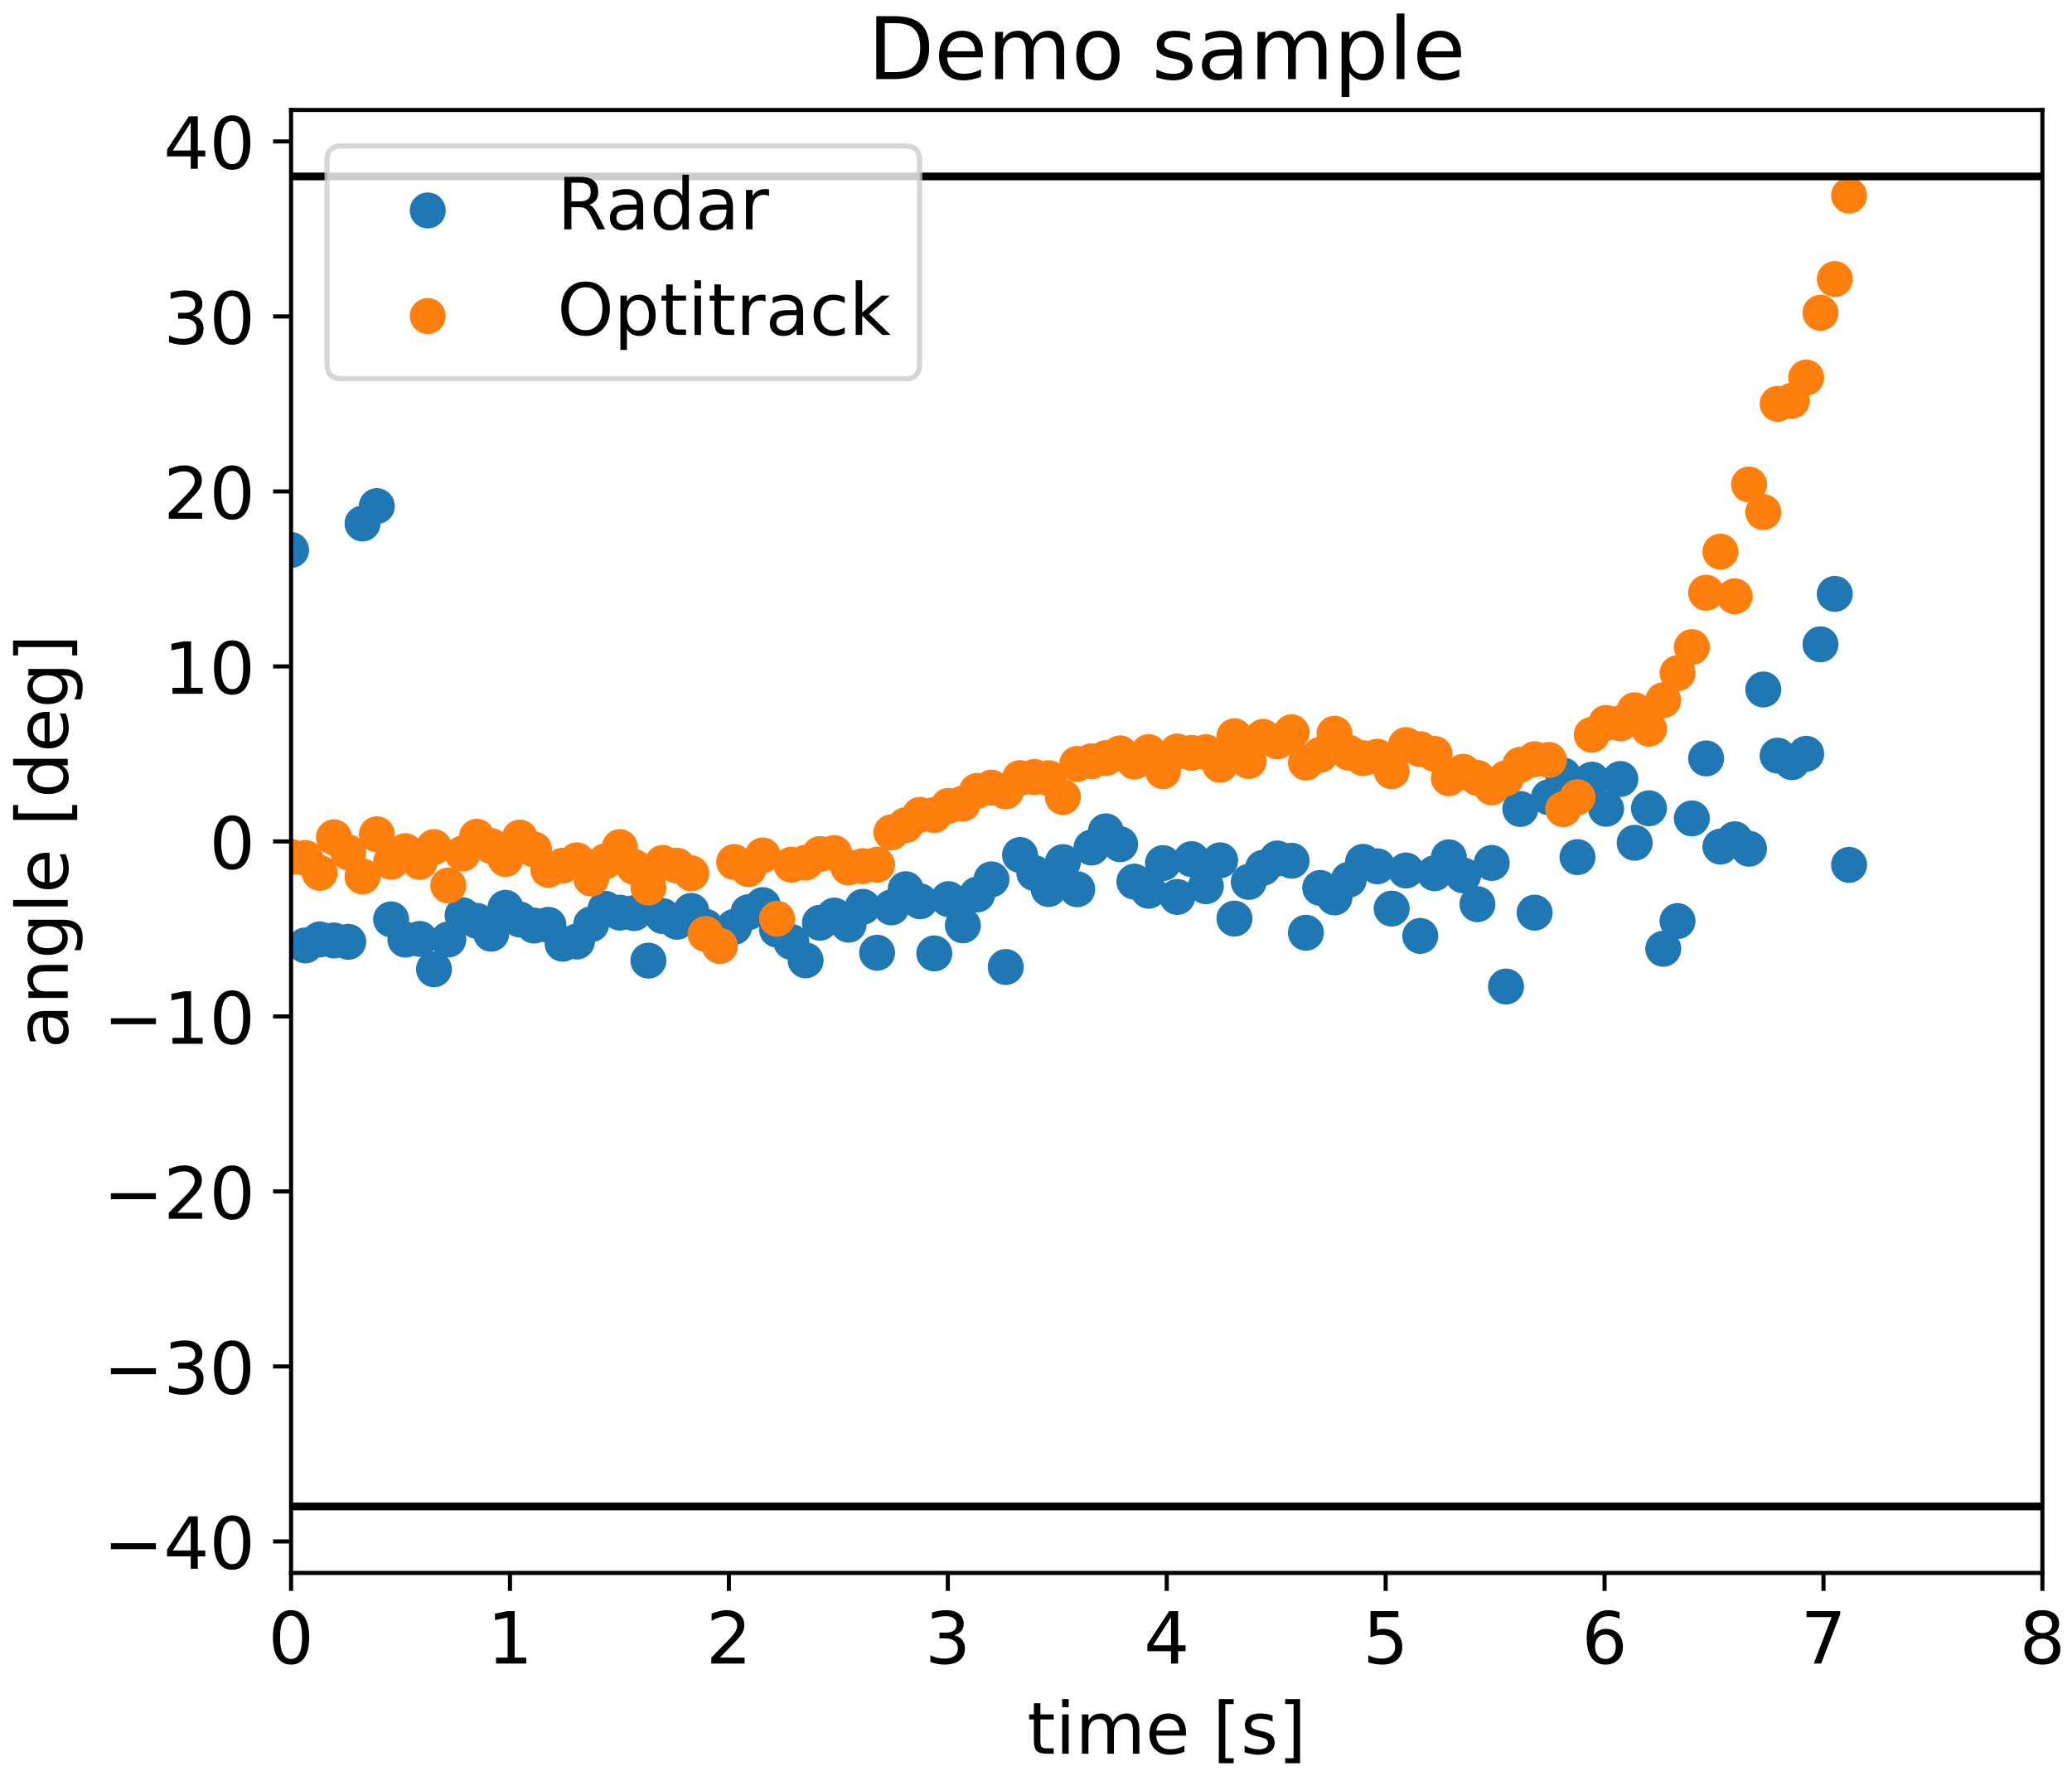 <?xml version="1.0" encoding="utf-8" standalone="no"?>
<!DOCTYPE svg PUBLIC "-//W3C//DTD SVG 1.1//EN"
  "http://www.w3.org/Graphics/SVG/1.1/DTD/svg11.dtd">
<!-- Created with matplotlib (https://matplotlib.org/) -->
<svg height="345.6pt" version="1.1" viewBox="0 0 403.2 345.6" width="403.2pt" xmlns="http://www.w3.org/2000/svg" xmlns:xlink="http://www.w3.org/1999/xlink">
 <defs>
  <style type="text/css">
*{stroke-linecap:butt;stroke-linejoin:round;}
  </style>
 </defs>
 <g id="figure_1">
  <g id="patch_1">
   <path d="M 0 345.6 
L 403.2 345.6 
L 403.2 0 
L 0 0 
z
" style="fill:#ffffff;"/>
  </g>
  <g id="axes_1">
   <g id="patch_2">
    <path d="M 56.64 306.103 
L 397.44 306.103 
L 397.44 21.394 
L 56.64 21.394 
z
" style="fill:#ffffff;"/>
   </g>
   <g id="PathCollection_1">
    <defs>
     <path d="M 0 3 
C 0.796 3 1.559 2.684 2.121 2.121 
C 2.684 1.559 3 0.796 3 0 
C 3 -0.796 2.684 -1.559 2.121 -2.121 
C 1.559 -2.684 0.796 -3 0 -3 
C -0.796 -3 -1.559 -2.684 -2.121 -2.121 
C -2.684 -1.559 -3 -0.796 -3 0 
C -3 0.796 -2.684 1.559 -2.121 2.121 
C -1.559 2.684 -0.796 3 0 3 
z
" id="me5622b136f" style="stroke:#1f77b4;"/>
    </defs>
    <g clip-path="url(#pe5d99ffa0b)">
     <use style="fill:#1f77b4;stroke:#1f77b4;" x="56.64" xlink:href="#me5622b136f" y="107.038"/>
     <use style="fill:#1f77b4;stroke:#1f77b4;" x="59.421" xlink:href="#me5622b136f" y="183.983"/>
     <use style="fill:#1f77b4;stroke:#1f77b4;" x="62.203" xlink:href="#me5622b136f" y="182.82"/>
     <use style="fill:#1f77b4;stroke:#1f77b4;" x="64.984" xlink:href="#me5622b136f" y="183.025"/>
     <use style="fill:#1f77b4;stroke:#1f77b4;" x="67.766" xlink:href="#me5622b136f" y="183.285"/>
     <use style="fill:#1f77b4;stroke:#1f77b4;" x="70.547" xlink:href="#me5622b136f" y="101.88"/>
     <use style="fill:#1f77b4;stroke:#1f77b4;" x="73.329" xlink:href="#me5622b136f" y="98.488"/>
     <use style="fill:#1f77b4;stroke:#1f77b4;" x="76.11" xlink:href="#me5622b136f" y="178.918"/>
     <use style="fill:#1f77b4;stroke:#1f77b4;" x="78.892" xlink:href="#me5622b136f" y="182.86"/>
     <use style="fill:#1f77b4;stroke:#1f77b4;" x="81.673" xlink:href="#me5622b136f" y="182.715"/>
     <use style="fill:#1f77b4;stroke:#1f77b4;" x="84.455" xlink:href="#me5622b136f" y="188.624"/>
     <use style="fill:#1f77b4;stroke:#1f77b4;" x="87.236" xlink:href="#me5622b136f" y="182.833"/>
     <use style="fill:#1f77b4;stroke:#1f77b4;" x="90.018" xlink:href="#me5622b136f" y="178.109"/>
     <use style="fill:#1f77b4;stroke:#1f77b4;" x="92.799" xlink:href="#me5622b136f" y="179.211"/>
     <use style="fill:#1f77b4;stroke:#1f77b4;" x="95.581" xlink:href="#me5622b136f" y="181.711"/>
     <use style="fill:#1f77b4;stroke:#1f77b4;" x="98.362" xlink:href="#me5622b136f" y="176.665"/>
     <use style="fill:#1f77b4;stroke:#1f77b4;" x="101.144" xlink:href="#me5622b136f" y="178.938"/>
     <use style="fill:#1f77b4;stroke:#1f77b4;" x="103.925" xlink:href="#me5622b136f" y="180.128"/>
     <use style="fill:#1f77b4;stroke:#1f77b4;" x="106.707" xlink:href="#me5622b136f" y="179.975"/>
     <use style="fill:#1f77b4;stroke:#1f77b4;" x="109.488" xlink:href="#me5622b136f" y="183.664"/>
     <use style="fill:#1f77b4;stroke:#1f77b4;" x="112.27" xlink:href="#me5622b136f" y="183.228"/>
     <use style="fill:#1f77b4;stroke:#1f77b4;" x="115.051" xlink:href="#me5622b136f" y="179.868"/>
     <use style="fill:#1f77b4;stroke:#1f77b4;" x="117.833" xlink:href="#me5622b136f" y="176.875"/>
     <use style="fill:#1f77b4;stroke:#1f77b4;" x="120.614" xlink:href="#me5622b136f" y="177.607"/>
     <use style="fill:#1f77b4;stroke:#1f77b4;" x="123.395" xlink:href="#me5622b136f" y="177.694"/>
     <use style="fill:#1f77b4;stroke:#1f77b4;" x="126.177" xlink:href="#me5622b136f" y="186.942"/>
     <use style="fill:#1f77b4;stroke:#1f77b4;" x="128.958" xlink:href="#me5622b136f" y="178.284"/>
     <use style="fill:#1f77b4;stroke:#1f77b4;" x="131.74" xlink:href="#me5622b136f" y="179.391"/>
     <use style="fill:#1f77b4;stroke:#1f77b4;" x="134.521" xlink:href="#me5622b136f" y="177.26"/>
     <use style="fill:#1f77b4;stroke:#1f77b4;" x="137.303" xlink:href="#me5622b136f" y="180.353"/>
     <use style="fill:#1f77b4;stroke:#1f77b4;" x="140.084" xlink:href="#me5622b136f" y="184.069"/>
     <use style="fill:#1f77b4;stroke:#1f77b4;" x="142.866" xlink:href="#me5622b136f" y="180.38"/>
     <use style="fill:#1f77b4;stroke:#1f77b4;" x="145.647" xlink:href="#me5622b136f" y="177.524"/>
     <use style="fill:#1f77b4;stroke:#1f77b4;" x="148.429" xlink:href="#me5622b136f" y="176.143"/>
     <use style="fill:#1f77b4;stroke:#1f77b4;" x="151.21" xlink:href="#me5622b136f" y="180.923"/>
     <use style="fill:#1f77b4;stroke:#1f77b4;" x="153.992" xlink:href="#me5622b136f" y="183.318"/>
     <use style="fill:#1f77b4;stroke:#1f77b4;" x="156.773" xlink:href="#me5622b136f" y="186.89"/>
     <use style="fill:#1f77b4;stroke:#1f77b4;" x="159.555" xlink:href="#me5622b136f" y="179.574"/>
     <use style="fill:#1f77b4;stroke:#1f77b4;" x="162.336" xlink:href="#me5622b136f" y="178.182"/>
     <use style="fill:#1f77b4;stroke:#1f77b4;" x="165.118" xlink:href="#me5622b136f" y="179.954"/>
     <use style="fill:#1f77b4;stroke:#1f77b4;" x="167.899" xlink:href="#me5622b136f" y="176.474"/>
     <use style="fill:#1f77b4;stroke:#1f77b4;" x="170.681" xlink:href="#me5622b136f" y="185.412"/>
     <use style="fill:#1f77b4;stroke:#1f77b4;" x="173.462" xlink:href="#me5622b136f" y="176.595"/>
     <use style="fill:#1f77b4;stroke:#1f77b4;" x="176.244" xlink:href="#me5622b136f" y="173.047"/>
     <use style="fill:#1f77b4;stroke:#1f77b4;" x="179.025" xlink:href="#me5622b136f" y="175.397"/>
     <use style="fill:#1f77b4;stroke:#1f77b4;" x="181.807" xlink:href="#me5622b136f" y="185.542"/>
     <use style="fill:#1f77b4;stroke:#1f77b4;" x="184.588" xlink:href="#me5622b136f" y="174.98"/>
     <use style="fill:#1f77b4;stroke:#1f77b4;" x="187.369" xlink:href="#me5622b136f" y="180.077"/>
     <use style="fill:#1f77b4;stroke:#1f77b4;" x="190.151" xlink:href="#me5622b136f" y="174.076"/>
     <use style="fill:#1f77b4;stroke:#1f77b4;" x="192.932" xlink:href="#me5622b136f" y="171.13"/>
     <use style="fill:#1f77b4;stroke:#1f77b4;" x="195.714" xlink:href="#me5622b136f" y="188.186"/>
     <use style="fill:#1f77b4;stroke:#1f77b4;" x="198.495" xlink:href="#me5622b136f" y="166.396"/>
     <use style="fill:#1f77b4;stroke:#1f77b4;" x="201.277" xlink:href="#me5622b136f" y="169.901"/>
     <use style="fill:#1f77b4;stroke:#1f77b4;" x="204.058" xlink:href="#me5622b136f" y="173.018"/>
     <use style="fill:#1f77b4;stroke:#1f77b4;" x="206.84" xlink:href="#me5622b136f" y="167.77"/>
     <use style="fill:#1f77b4;stroke:#1f77b4;" x="209.621" xlink:href="#me5622b136f" y="173.051"/>
     <use style="fill:#1f77b4;stroke:#1f77b4;" x="212.403" xlink:href="#me5622b136f" y="164.945"/>
     <use style="fill:#1f77b4;stroke:#1f77b4;" x="215.184" xlink:href="#me5622b136f" y="161.782"/>
     <use style="fill:#1f77b4;stroke:#1f77b4;" x="217.966" xlink:href="#me5622b136f" y="164.293"/>
     <use style="fill:#1f77b4;stroke:#1f77b4;" x="220.747" xlink:href="#me5622b136f" y="171.571"/>
     <use style="fill:#1f77b4;stroke:#1f77b4;" x="223.529" xlink:href="#me5622b136f" y="173.349"/>
     <use style="fill:#1f77b4;stroke:#1f77b4;" x="226.31" xlink:href="#me5622b136f" y="167.963"/>
     <use style="fill:#1f77b4;stroke:#1f77b4;" x="229.092" xlink:href="#me5622b136f" y="174.55"/>
     <use style="fill:#1f77b4;stroke:#1f77b4;" x="231.873" xlink:href="#me5622b136f" y="167.197"/>
     <use style="fill:#1f77b4;stroke:#1f77b4;" x="234.655" xlink:href="#me5622b136f" y="172.471"/>
     <use style="fill:#1f77b4;stroke:#1f77b4;" x="237.436" xlink:href="#me5622b136f" y="167.421"/>
     <use style="fill:#1f77b4;stroke:#1f77b4;" x="240.218" xlink:href="#me5622b136f" y="178.766"/>
     <use style="fill:#1f77b4;stroke:#1f77b4;" x="242.999" xlink:href="#me5622b136f" y="171.627"/>
     <use style="fill:#1f77b4;stroke:#1f77b4;" x="245.781" xlink:href="#me5622b136f" y="168.891"/>
     <use style="fill:#1f77b4;stroke:#1f77b4;" x="248.562" xlink:href="#me5622b136f" y="167.067"/>
     <use style="fill:#1f77b4;stroke:#1f77b4;" x="251.343" xlink:href="#me5622b136f" y="167.505"/>
     <use style="fill:#1f77b4;stroke:#1f77b4;" x="254.125" xlink:href="#me5622b136f" y="181.524"/>
     <use style="fill:#1f77b4;stroke:#1f77b4;" x="256.906" xlink:href="#me5622b136f" y="172.801"/>
     <use style="fill:#1f77b4;stroke:#1f77b4;" x="259.688" xlink:href="#me5622b136f" y="174.642"/>
     <use style="fill:#1f77b4;stroke:#1f77b4;" x="262.469" xlink:href="#me5622b136f" y="171.204"/>
     <use style="fill:#1f77b4;stroke:#1f77b4;" x="265.251" xlink:href="#me5622b136f" y="167.721"/>
     <use style="fill:#1f77b4;stroke:#1f77b4;" x="268.032" xlink:href="#me5622b136f" y="168.591"/>
     <use style="fill:#1f77b4;stroke:#1f77b4;" x="270.814" xlink:href="#me5622b136f" y="176.821"/>
     <use style="fill:#1f77b4;stroke:#1f77b4;" x="273.595" xlink:href="#me5622b136f" y="169.399"/>
     <use style="fill:#1f77b4;stroke:#1f77b4;" x="276.377" xlink:href="#me5622b136f" y="182.136"/>
     <use style="fill:#1f77b4;stroke:#1f77b4;" x="279.158" xlink:href="#me5622b136f" y="169.943"/>
     <use style="fill:#1f77b4;stroke:#1f77b4;" x="281.94" xlink:href="#me5622b136f" y="166.838"/>
     <use style="fill:#1f77b4;stroke:#1f77b4;" x="284.721" xlink:href="#me5622b136f" y="170.351"/>
     <use style="fill:#1f77b4;stroke:#1f77b4;" x="287.503" xlink:href="#me5622b136f" y="175.963"/>
     <use style="fill:#1f77b4;stroke:#1f77b4;" x="290.284" xlink:href="#me5622b136f" y="167.938"/>
     <use style="fill:#1f77b4;stroke:#1f77b4;" x="293.066" xlink:href="#me5622b136f" y="191.987"/>
     <use style="fill:#1f77b4;stroke:#1f77b4;" x="295.847" xlink:href="#me5622b136f" y="157.43"/>
     <use style="fill:#1f77b4;stroke:#1f77b4;" x="298.629" xlink:href="#me5622b136f" y="177.611"/>
     <use style="fill:#1f77b4;stroke:#1f77b4;" x="301.41" xlink:href="#me5622b136f" y="155.144"/>
     <use style="fill:#1f77b4;stroke:#1f77b4;" x="304.192" xlink:href="#me5622b136f" y="150.903"/>
     <use style="fill:#1f77b4;stroke:#1f77b4;" x="306.973" xlink:href="#me5622b136f" y="166.802"/>
     <use style="fill:#1f77b4;stroke:#1f77b4;" x="309.755" xlink:href="#me5622b136f" y="151.727"/>
     <use style="fill:#1f77b4;stroke:#1f77b4;" x="312.536" xlink:href="#me5622b136f" y="157.403"/>
     <use style="fill:#1f77b4;stroke:#1f77b4;" x="315.317" xlink:href="#me5622b136f" y="151.597"/>
     <use style="fill:#1f77b4;stroke:#1f77b4;" x="318.099" xlink:href="#me5622b136f" y="164.009"/>
     <use style="fill:#1f77b4;stroke:#1f77b4;" x="320.88" xlink:href="#me5622b136f" y="157.299"/>
     <use style="fill:#1f77b4;stroke:#1f77b4;" x="323.662" xlink:href="#me5622b136f" y="184.638"/>
     <use style="fill:#1f77b4;stroke:#1f77b4;" x="326.443" xlink:href="#me5622b136f" y="179.252"/>
     <use style="fill:#1f77b4;stroke:#1f77b4;" x="329.225" xlink:href="#me5622b136f" y="159.267"/>
     <use style="fill:#1f77b4;stroke:#1f77b4;" x="332.006" xlink:href="#me5622b136f" y="147.593"/>
     <use style="fill:#1f77b4;stroke:#1f77b4;" x="334.788" xlink:href="#me5622b136f" y="164.762"/>
     <use style="fill:#1f77b4;stroke:#1f77b4;" x="337.569" xlink:href="#me5622b136f" y="163.326"/>
     <use style="fill:#1f77b4;stroke:#1f77b4;" x="340.351" xlink:href="#me5622b136f" y="165.165"/>
     <use style="fill:#1f77b4;stroke:#1f77b4;" x="343.132" xlink:href="#me5622b136f" y="134.177"/>
     <use style="fill:#1f77b4;stroke:#1f77b4;" x="345.914" xlink:href="#me5622b136f" y="147.053"/>
     <use style="fill:#1f77b4;stroke:#1f77b4;" x="348.695" xlink:href="#me5622b136f" y="148.328"/>
     <use style="fill:#1f77b4;stroke:#1f77b4;" x="351.477" xlink:href="#me5622b136f" y="146.696"/>
     <use style="fill:#1f77b4;stroke:#1f77b4;" x="354.258" xlink:href="#me5622b136f" y="125.389"/>
     <use style="fill:#1f77b4;stroke:#1f77b4;" x="357.04" xlink:href="#me5622b136f" y="115.575"/>
     <use style="fill:#1f77b4;stroke:#1f77b4;" x="359.821" xlink:href="#me5622b136f" y="168.313"/>
    </g>
   </g>
   <g id="PathCollection_2">
    <defs>
     <path d="M 0 3 
C 0.796 3 1.559 2.684 2.121 2.121 
C 2.684 1.559 3 0.796 3 0 
C 3 -0.796 2.684 -1.559 2.121 -2.121 
C 1.559 -2.684 0.796 -3 0 -3 
C -0.796 -3 -1.559 -2.684 -2.121 -2.121 
C -2.684 -1.559 -3 -0.796 -3 0 
C -3 0.796 -2.684 1.559 -2.121 2.121 
C -1.559 2.684 -0.796 3 0 3 
z
" id="mf58e91c435" style="stroke:#ff7f0e;"/>
    </defs>
    <g clip-path="url(#pe5d99ffa0b)">
     <use style="fill:#ff7f0e;stroke:#ff7f0e;" x="56.64" xlink:href="#mf58e91c435" y="166.766"/>
     <use style="fill:#ff7f0e;stroke:#ff7f0e;" x="59.421" xlink:href="#mf58e91c435" y="166.965"/>
     <use style="fill:#ff7f0e;stroke:#ff7f0e;" x="62.203" xlink:href="#mf58e91c435" y="169.859"/>
     <use style="fill:#ff7f0e;stroke:#ff7f0e;" x="64.984" xlink:href="#mf58e91c435" y="162.948"/>
     <use style="fill:#ff7f0e;stroke:#ff7f0e;" x="67.766" xlink:href="#mf58e91c435" y="165.876"/>
     <use style="fill:#ff7f0e;stroke:#ff7f0e;" x="70.547" xlink:href="#mf58e91c435" y="170.576"/>
     <use style="fill:#ff7f0e;stroke:#ff7f0e;" x="73.329" xlink:href="#mf58e91c435" y="162.356"/>
     <use style="fill:#ff7f0e;stroke:#ff7f0e;" x="76.11" xlink:href="#mf58e91c435" y="167.719"/>
     <use style="fill:#ff7f0e;stroke:#ff7f0e;" x="78.892" xlink:href="#mf58e91c435" y="165.632"/>
     <use style="fill:#ff7f0e;stroke:#ff7f0e;" x="81.673" xlink:href="#mf58e91c435" y="167.737"/>
     <use style="fill:#ff7f0e;stroke:#ff7f0e;" x="84.455" xlink:href="#mf58e91c435" y="164.852"/>
     <use style="fill:#ff7f0e;stroke:#ff7f0e;" x="87.236" xlink:href="#mf58e91c435" y="172.328"/>
     <use style="fill:#ff7f0e;stroke:#ff7f0e;" x="90.018" xlink:href="#mf58e91c435" y="166.108"/>
     <use style="fill:#ff7f0e;stroke:#ff7f0e;" x="92.799" xlink:href="#mf58e91c435" y="162.847"/>
     <use style="fill:#ff7f0e;stroke:#ff7f0e;" x="95.581" xlink:href="#mf58e91c435" y="164.654"/>
     <use style="fill:#ff7f0e;stroke:#ff7f0e;" x="98.362" xlink:href="#mf58e91c435" y="167.166"/>
     <use style="fill:#ff7f0e;stroke:#ff7f0e;" x="101.144" xlink:href="#mf58e91c435" y="163.003"/>
     <use style="fill:#ff7f0e;stroke:#ff7f0e;" x="103.925" xlink:href="#mf58e91c435" y="165.312"/>
     <use style="fill:#ff7f0e;stroke:#ff7f0e;" x="106.707" xlink:href="#mf58e91c435" y="169.277"/>
     <use style="fill:#ff7f0e;stroke:#ff7f0e;" x="109.488" xlink:href="#mf58e91c435" y="168.474"/>
     <use style="fill:#ff7f0e;stroke:#ff7f0e;" x="112.27" xlink:href="#mf58e91c435" y="167.418"/>
     <use style="fill:#ff7f0e;stroke:#ff7f0e;" x="115.051" xlink:href="#mf58e91c435" y="170.974"/>
     <use style="fill:#ff7f0e;stroke:#ff7f0e;" x="117.833" xlink:href="#mf58e91c435" y="167.603"/>
     <use style="fill:#ff7f0e;stroke:#ff7f0e;" x="120.614" xlink:href="#mf58e91c435" y="164.859"/>
     <use style="fill:#ff7f0e;stroke:#ff7f0e;" x="123.395" xlink:href="#mf58e91c435" y="168.724"/>
     <use style="fill:#ff7f0e;stroke:#ff7f0e;" x="126.177" xlink:href="#mf58e91c435" y="172.717"/>
     <use style="fill:#ff7f0e;stroke:#ff7f0e;" x="128.958" xlink:href="#mf58e91c435" y="167.931"/>
     <use style="fill:#ff7f0e;stroke:#ff7f0e;" x="131.74" xlink:href="#mf58e91c435" y="168.464"/>
     <use style="fill:#ff7f0e;stroke:#ff7f0e;" x="134.521" xlink:href="#mf58e91c435" y="169.95"/>
     <use style="fill:#ff7f0e;stroke:#ff7f0e;" x="137.303" xlink:href="#mf58e91c435" y="181.777"/>
     <use style="fill:#ff7f0e;stroke:#ff7f0e;" x="140.084" xlink:href="#mf58e91c435" y="184.054"/>
     <use style="fill:#ff7f0e;stroke:#ff7f0e;" x="142.866" xlink:href="#mf58e91c435" y="167.756"/>
     <use style="fill:#ff7f0e;stroke:#ff7f0e;" x="145.647" xlink:href="#mf58e91c435" y="169.128"/>
     <use style="fill:#ff7f0e;stroke:#ff7f0e;" x="148.429" xlink:href="#mf58e91c435" y="166.477"/>
     <use style="fill:#ff7f0e;stroke:#ff7f0e;" x="151.21" xlink:href="#mf58e91c435" y="178.798"/>
     <use style="fill:#ff7f0e;stroke:#ff7f0e;" x="153.992" xlink:href="#mf58e91c435" y="168.279"/>
     <use style="fill:#ff7f0e;stroke:#ff7f0e;" x="156.773" xlink:href="#mf58e91c435" y="167.879"/>
     <use style="fill:#ff7f0e;stroke:#ff7f0e;" x="159.555" xlink:href="#mf58e91c435" y="166.205"/>
     <use style="fill:#ff7f0e;stroke:#ff7f0e;" x="162.336" xlink:href="#mf58e91c435" y="166.014"/>
     <use style="fill:#ff7f0e;stroke:#ff7f0e;" x="165.118" xlink:href="#mf58e91c435" y="168.819"/>
     <use style="fill:#ff7f0e;stroke:#ff7f0e;" x="167.899" xlink:href="#mf58e91c435" y="168.547"/>
     <use style="fill:#ff7f0e;stroke:#ff7f0e;" x="170.681" xlink:href="#mf58e91c435" y="168.284"/>
     <use style="fill:#ff7f0e;stroke:#ff7f0e;" x="173.462" xlink:href="#mf58e91c435" y="161.983"/>
     <use style="fill:#ff7f0e;stroke:#ff7f0e;" x="176.244" xlink:href="#mf58e91c435" y="160.574"/>
     <use style="fill:#ff7f0e;stroke:#ff7f0e;" x="179.025" xlink:href="#mf58e91c435" y="158.581"/>
     <use style="fill:#ff7f0e;stroke:#ff7f0e;" x="181.807" xlink:href="#mf58e91c435" y="158.608"/>
     <use style="fill:#ff7f0e;stroke:#ff7f0e;" x="184.588" xlink:href="#mf58e91c435" y="156.831"/>
     <use style="fill:#ff7f0e;stroke:#ff7f0e;" x="187.369" xlink:href="#mf58e91c435" y="156.376"/>
     <use style="fill:#ff7f0e;stroke:#ff7f0e;" x="190.151" xlink:href="#mf58e91c435" y="153.908"/>
     <use style="fill:#ff7f0e;stroke:#ff7f0e;" x="192.932" xlink:href="#mf58e91c435" y="153.275"/>
     <use style="fill:#ff7f0e;stroke:#ff7f0e;" x="195.714" xlink:href="#mf58e91c435" y="154.011"/>
     <use style="fill:#ff7f0e;stroke:#ff7f0e;" x="198.495" xlink:href="#mf58e91c435" y="151.413"/>
     <use style="fill:#ff7f0e;stroke:#ff7f0e;" x="201.277" xlink:href="#mf58e91c435" y="151.215"/>
     <use style="fill:#ff7f0e;stroke:#ff7f0e;" x="204.058" xlink:href="#mf58e91c435" y="151.437"/>
     <use style="fill:#ff7f0e;stroke:#ff7f0e;" x="206.84" xlink:href="#mf58e91c435" y="155.107"/>
     <use style="fill:#ff7f0e;stroke:#ff7f0e;" x="209.621" xlink:href="#mf58e91c435" y="148.67"/>
     <use style="fill:#ff7f0e;stroke:#ff7f0e;" x="212.403" xlink:href="#mf58e91c435" y="148.152"/>
     <use style="fill:#ff7f0e;stroke:#ff7f0e;" x="215.184" xlink:href="#mf58e91c435" y="147.527"/>
     <use style="fill:#ff7f0e;stroke:#ff7f0e;" x="217.966" xlink:href="#mf58e91c435" y="146.608"/>
     <use style="fill:#ff7f0e;stroke:#ff7f0e;" x="220.747" xlink:href="#mf58e91c435" y="148.216"/>
     <use style="fill:#ff7f0e;stroke:#ff7f0e;" x="223.529" xlink:href="#mf58e91c435" y="146.373"/>
     <use style="fill:#ff7f0e;stroke:#ff7f0e;" x="226.31" xlink:href="#mf58e91c435" y="150.084"/>
     <use style="fill:#ff7f0e;stroke:#ff7f0e;" x="229.092" xlink:href="#mf58e91c435" y="146.257"/>
     <use style="fill:#ff7f0e;stroke:#ff7f0e;" x="231.873" xlink:href="#mf58e91c435" y="146.517"/>
     <use style="fill:#ff7f0e;stroke:#ff7f0e;" x="234.655" xlink:href="#mf58e91c435" y="146.379"/>
     <use style="fill:#ff7f0e;stroke:#ff7f0e;" x="237.436" xlink:href="#mf58e91c435" y="148.849"/>
     <use style="fill:#ff7f0e;stroke:#ff7f0e;" x="240.218" xlink:href="#mf58e91c435" y="143.284"/>
     <use style="fill:#ff7f0e;stroke:#ff7f0e;" x="242.999" xlink:href="#mf58e91c435" y="148.097"/>
     <use style="fill:#ff7f0e;stroke:#ff7f0e;" x="245.781" xlink:href="#mf58e91c435" y="143.402"/>
     <use style="fill:#ff7f0e;stroke:#ff7f0e;" x="248.562" xlink:href="#mf58e91c435" y="144.289"/>
     <use style="fill:#ff7f0e;stroke:#ff7f0e;" x="251.343" xlink:href="#mf58e91c435" y="142.509"/>
     <use style="fill:#ff7f0e;stroke:#ff7f0e;" x="254.125" xlink:href="#mf58e91c435" y="148.396"/>
     <use style="fill:#ff7f0e;stroke:#ff7f0e;" x="256.906" xlink:href="#mf58e91c435" y="146.898"/>
     <use style="fill:#ff7f0e;stroke:#ff7f0e;" x="259.688" xlink:href="#mf58e91c435" y="142.785"/>
     <use style="fill:#ff7f0e;stroke:#ff7f0e;" x="262.469" xlink:href="#mf58e91c435" y="146.486"/>
     <use style="fill:#ff7f0e;stroke:#ff7f0e;" x="265.251" xlink:href="#mf58e91c435" y="147.538"/>
     <use style="fill:#ff7f0e;stroke:#ff7f0e;" x="268.032" xlink:href="#mf58e91c435" y="147.263"/>
     <use style="fill:#ff7f0e;stroke:#ff7f0e;" x="270.814" xlink:href="#mf58e91c435" y="150.092"/>
     <use style="fill:#ff7f0e;stroke:#ff7f0e;" x="273.595" xlink:href="#mf58e91c435" y="144.991"/>
     <use style="fill:#ff7f0e;stroke:#ff7f0e;" x="276.377" xlink:href="#mf58e91c435" y="145.803"/>
     <use style="fill:#ff7f0e;stroke:#ff7f0e;" x="279.158" xlink:href="#mf58e91c435" y="146.715"/>
     <use style="fill:#ff7f0e;stroke:#ff7f0e;" x="281.94" xlink:href="#mf58e91c435" y="151.459"/>
     <use style="fill:#ff7f0e;stroke:#ff7f0e;" x="284.721" xlink:href="#mf58e91c435" y="150.199"/>
     <use style="fill:#ff7f0e;stroke:#ff7f0e;" x="287.503" xlink:href="#mf58e91c435" y="151.386"/>
     <use style="fill:#ff7f0e;stroke:#ff7f0e;" x="290.284" xlink:href="#mf58e91c435" y="153.238"/>
     <use style="fill:#ff7f0e;stroke:#ff7f0e;" x="293.066" xlink:href="#mf58e91c435" y="151.456"/>
     <use style="fill:#ff7f0e;stroke:#ff7f0e;" x="295.847" xlink:href="#mf58e91c435" y="148.828"/>
     <use style="fill:#ff7f0e;stroke:#ff7f0e;" x="298.629" xlink:href="#mf58e91c435" y="147.755"/>
     <use style="fill:#ff7f0e;stroke:#ff7f0e;" x="301.41" xlink:href="#mf58e91c435" y="147.89"/>
     <use style="fill:#ff7f0e;stroke:#ff7f0e;" x="304.192" xlink:href="#mf58e91c435" y="157.479"/>
     <use style="fill:#ff7f0e;stroke:#ff7f0e;" x="306.973" xlink:href="#mf58e91c435" y="155.144"/>
     <use style="fill:#ff7f0e;stroke:#ff7f0e;" x="309.755" xlink:href="#mf58e91c435" y="142.993"/>
     <use style="fill:#ff7f0e;stroke:#ff7f0e;" x="312.536" xlink:href="#mf58e91c435" y="140.7"/>
     <use style="fill:#ff7f0e;stroke:#ff7f0e;" x="315.317" xlink:href="#mf58e91c435" y="140.776"/>
     <use style="fill:#ff7f0e;stroke:#ff7f0e;" x="318.099" xlink:href="#mf58e91c435" y="138.218"/>
     <use style="fill:#ff7f0e;stroke:#ff7f0e;" x="320.88" xlink:href="#mf58e91c435" y="141.817"/>
     <use style="fill:#ff7f0e;stroke:#ff7f0e;" x="323.662" xlink:href="#mf58e91c435" y="136.272"/>
     <use style="fill:#ff7f0e;stroke:#ff7f0e;" x="326.443" xlink:href="#mf58e91c435" y="131.013"/>
     <use style="fill:#ff7f0e;stroke:#ff7f0e;" x="329.225" xlink:href="#mf58e91c435" y="125.934"/>
     <use style="fill:#ff7f0e;stroke:#ff7f0e;" x="332.006" xlink:href="#mf58e91c435" y="115.347"/>
     <use style="fill:#ff7f0e;stroke:#ff7f0e;" x="334.788" xlink:href="#mf58e91c435" y="107.36"/>
     <use style="fill:#ff7f0e;stroke:#ff7f0e;" x="337.569" xlink:href="#mf58e91c435" y="116.051"/>
     <use style="fill:#ff7f0e;stroke:#ff7f0e;" x="340.351" xlink:href="#mf58e91c435" y="94.295"/>
     <use style="fill:#ff7f0e;stroke:#ff7f0e;" x="343.132" xlink:href="#mf58e91c435" y="99.664"/>
     <use style="fill:#ff7f0e;stroke:#ff7f0e;" x="345.914" xlink:href="#mf58e91c435" y="78.592"/>
     <use style="fill:#ff7f0e;stroke:#ff7f0e;" x="348.695" xlink:href="#mf58e91c435" y="77.981"/>
     <use style="fill:#ff7f0e;stroke:#ff7f0e;" x="351.477" xlink:href="#mf58e91c435" y="73.485"/>
     <use style="fill:#ff7f0e;stroke:#ff7f0e;" x="354.258" xlink:href="#mf58e91c435" y="60.875"/>
     <use style="fill:#ff7f0e;stroke:#ff7f0e;" x="357.04" xlink:href="#mf58e91c435" y="54.316"/>
     <use style="fill:#ff7f0e;stroke:#ff7f0e;" x="359.821" xlink:href="#mf58e91c435" y="38.041"/>
    </g>
   </g>
   <g id="matplotlib.axis_1">
    <g id="xtick_1">
     <g id="line2d_1">
      <defs>
       <path d="M 0 0 
L 0 3.5 
" id="mdcee61c8b2" style="stroke:#000000;stroke-width:0.8;"/>
      </defs>
      <g>
       <use style="stroke:#000000;stroke-width:0.8;" x="56.64" xlink:href="#mdcee61c8b2" y="306.103"/>
      </g>
     </g>
     <g id="text_1">
      <!-- 0 -->
      <defs>
       <path d="M 31.781 66.406 
Q 24.172 66.406 20.328 58.906 
Q 16.5 51.422 16.5 36.375 
Q 16.5 21.391 20.328 13.891 
Q 24.172 6.391 31.781 6.391 
Q 39.453 6.391 43.281 13.891 
Q 47.125 21.391 47.125 36.375 
Q 47.125 51.422 43.281 58.906 
Q 39.453 66.406 31.781 66.406 
z
M 31.781 74.219 
Q 44.047 74.219 50.516 64.516 
Q 56.984 54.828 56.984 36.375 
Q 56.984 17.969 50.516 8.266 
Q 44.047 -1.422 31.781 -1.422 
Q 19.531 -1.422 13.062 8.266 
Q 6.594 17.969 6.594 36.375 
Q 6.594 54.828 13.062 64.516 
Q 19.531 74.219 31.781 74.219 
z
" id="DejaVuSans-48"/>
      </defs>
      <g transform="translate(52.186 323.741)scale(0.14 -0.14)">
       <use xlink:href="#DejaVuSans-48"/>
      </g>
     </g>
    </g>
    <g id="xtick_2">
     <g id="line2d_2">
      <g>
       <use style="stroke:#000000;stroke-width:0.8;" x="99.24" xlink:href="#mdcee61c8b2" y="306.103"/>
      </g>
     </g>
     <g id="text_2">
      <!-- 1 -->
      <defs>
       <path d="M 12.406 8.297 
L 28.516 8.297 
L 28.516 63.922 
L 10.984 60.406 
L 10.984 69.391 
L 28.422 72.906 
L 38.281 72.906 
L 38.281 8.297 
L 54.391 8.297 
L 54.391 0 
L 12.406 0 
z
" id="DejaVuSans-49"/>
      </defs>
      <g transform="translate(94.786 323.741)scale(0.14 -0.14)">
       <use xlink:href="#DejaVuSans-49"/>
      </g>
     </g>
    </g>
    <g id="xtick_3">
     <g id="line2d_3">
      <g>
       <use style="stroke:#000000;stroke-width:0.8;" x="141.84" xlink:href="#mdcee61c8b2" y="306.103"/>
      </g>
     </g>
     <g id="text_3">
      <!-- 2 -->
      <defs>
       <path d="M 19.188 8.297 
L 53.609 8.297 
L 53.609 0 
L 7.328 0 
L 7.328 8.297 
Q 12.938 14.109 22.625 23.891 
Q 32.328 33.688 34.812 36.531 
Q 39.547 41.844 41.422 45.531 
Q 43.312 49.219 43.312 52.781 
Q 43.312 58.594 39.234 62.25 
Q 35.156 65.922 28.609 65.922 
Q 23.969 65.922 18.812 64.312 
Q 13.672 62.703 7.812 59.422 
L 7.812 69.391 
Q 13.766 71.781 18.938 73 
Q 24.125 74.219 28.422 74.219 
Q 39.75 74.219 46.484 68.547 
Q 53.219 62.891 53.219 53.422 
Q 53.219 48.922 51.531 44.891 
Q 49.859 40.875 45.406 35.406 
Q 44.188 33.984 37.641 27.219 
Q 31.109 20.453 19.188 8.297 
z
" id="DejaVuSans-50"/>
      </defs>
      <g transform="translate(137.386 323.741)scale(0.14 -0.14)">
       <use xlink:href="#DejaVuSans-50"/>
      </g>
     </g>
    </g>
    <g id="xtick_4">
     <g id="line2d_4">
      <g>
       <use style="stroke:#000000;stroke-width:0.8;" x="184.44" xlink:href="#mdcee61c8b2" y="306.103"/>
      </g>
     </g>
     <g id="text_4">
      <!-- 3 -->
      <defs>
       <path d="M 40.578 39.312 
Q 47.656 37.797 51.625 33 
Q 55.609 28.219 55.609 21.188 
Q 55.609 10.406 48.188 4.484 
Q 40.766 -1.422 27.094 -1.422 
Q 22.516 -1.422 17.656 -0.516 
Q 12.797 0.391 7.625 2.203 
L 7.625 11.719 
Q 11.719 9.328 16.594 8.109 
Q 21.484 6.891 26.812 6.891 
Q 36.078 6.891 40.938 10.547 
Q 45.797 14.203 45.797 21.188 
Q 45.797 27.641 41.281 31.266 
Q 36.766 34.906 28.719 34.906 
L 20.219 34.906 
L 20.219 43.016 
L 29.109 43.016 
Q 36.375 43.016 40.234 45.922 
Q 44.094 48.828 44.094 54.297 
Q 44.094 59.906 40.109 62.906 
Q 36.141 65.922 28.719 65.922 
Q 24.656 65.922 20.016 65.031 
Q 15.375 64.156 9.812 62.312 
L 9.812 71.094 
Q 15.438 72.656 20.344 73.438 
Q 25.25 74.219 29.594 74.219 
Q 40.828 74.219 47.359 69.109 
Q 53.906 64.016 53.906 55.328 
Q 53.906 49.266 50.438 45.094 
Q 46.969 40.922 40.578 39.312 
z
" id="DejaVuSans-51"/>
      </defs>
      <g transform="translate(179.986 323.741)scale(0.14 -0.14)">
       <use xlink:href="#DejaVuSans-51"/>
      </g>
     </g>
    </g>
    <g id="xtick_5">
     <g id="line2d_5">
      <g>
       <use style="stroke:#000000;stroke-width:0.8;" x="227.04" xlink:href="#mdcee61c8b2" y="306.103"/>
      </g>
     </g>
     <g id="text_5">
      <!-- 4 -->
      <defs>
       <path d="M 37.797 64.312 
L 12.891 25.391 
L 37.797 25.391 
z
M 35.203 72.906 
L 47.609 72.906 
L 47.609 25.391 
L 58.016 25.391 
L 58.016 17.188 
L 47.609 17.188 
L 47.609 0 
L 37.797 0 
L 37.797 17.188 
L 4.891 17.188 
L 4.891 26.703 
z
" id="DejaVuSans-52"/>
      </defs>
      <g transform="translate(222.586 323.741)scale(0.14 -0.14)">
       <use xlink:href="#DejaVuSans-52"/>
      </g>
     </g>
    </g>
    <g id="xtick_6">
     <g id="line2d_6">
      <g>
       <use style="stroke:#000000;stroke-width:0.8;" x="269.64" xlink:href="#mdcee61c8b2" y="306.103"/>
      </g>
     </g>
     <g id="text_6">
      <!-- 5 -->
      <defs>
       <path d="M 10.797 72.906 
L 49.516 72.906 
L 49.516 64.594 
L 19.828 64.594 
L 19.828 46.734 
Q 21.969 47.469 24.109 47.828 
Q 26.266 48.188 28.422 48.188 
Q 40.625 48.188 47.75 41.5 
Q 54.891 34.812 54.891 23.391 
Q 54.891 11.625 47.562 5.094 
Q 40.234 -1.422 26.906 -1.422 
Q 22.312 -1.422 17.547 -0.641 
Q 12.797 0.141 7.719 1.703 
L 7.719 11.625 
Q 12.109 9.234 16.797 8.062 
Q 21.484 6.891 26.703 6.891 
Q 35.156 6.891 40.078 11.328 
Q 45.016 15.766 45.016 23.391 
Q 45.016 31 40.078 35.438 
Q 35.156 39.891 26.703 39.891 
Q 22.75 39.891 18.812 39.016 
Q 14.891 38.141 10.797 36.281 
z
" id="DejaVuSans-53"/>
      </defs>
      <g transform="translate(265.186 323.741)scale(0.14 -0.14)">
       <use xlink:href="#DejaVuSans-53"/>
      </g>
     </g>
    </g>
    <g id="xtick_7">
     <g id="line2d_7">
      <g>
       <use style="stroke:#000000;stroke-width:0.8;" x="312.24" xlink:href="#mdcee61c8b2" y="306.103"/>
      </g>
     </g>
     <g id="text_7">
      <!-- 6 -->
      <defs>
       <path d="M 33.016 40.375 
Q 26.375 40.375 22.484 35.828 
Q 18.609 31.297 18.609 23.391 
Q 18.609 15.531 22.484 10.953 
Q 26.375 6.391 33.016 6.391 
Q 39.656 6.391 43.531 10.953 
Q 47.406 15.531 47.406 23.391 
Q 47.406 31.297 43.531 35.828 
Q 39.656 40.375 33.016 40.375 
z
M 52.594 71.297 
L 52.594 62.312 
Q 48.875 64.062 45.094 64.984 
Q 41.312 65.922 37.594 65.922 
Q 27.828 65.922 22.672 59.328 
Q 17.531 52.734 16.797 39.406 
Q 19.672 43.656 24.016 45.922 
Q 28.375 48.188 33.594 48.188 
Q 44.578 48.188 50.953 41.516 
Q 57.328 34.859 57.328 23.391 
Q 57.328 12.156 50.688 5.359 
Q 44.047 -1.422 33.016 -1.422 
Q 20.359 -1.422 13.672 8.266 
Q 6.984 17.969 6.984 36.375 
Q 6.984 53.656 15.188 63.938 
Q 23.391 74.219 37.203 74.219 
Q 40.922 74.219 44.703 73.484 
Q 48.484 72.75 52.594 71.297 
z
" id="DejaVuSans-54"/>
      </defs>
      <g transform="translate(307.786 323.741)scale(0.14 -0.14)">
       <use xlink:href="#DejaVuSans-54"/>
      </g>
     </g>
    </g>
    <g id="xtick_8">
     <g id="line2d_8">
      <g>
       <use style="stroke:#000000;stroke-width:0.8;" x="354.84" xlink:href="#mdcee61c8b2" y="306.103"/>
      </g>
     </g>
     <g id="text_8">
      <!-- 7 -->
      <defs>
       <path d="M 8.203 72.906 
L 55.078 72.906 
L 55.078 68.703 
L 28.609 0 
L 18.312 0 
L 43.219 64.594 
L 8.203 64.594 
z
" id="DejaVuSans-55"/>
      </defs>
      <g transform="translate(350.386 323.741)scale(0.14 -0.14)">
       <use xlink:href="#DejaVuSans-55"/>
      </g>
     </g>
    </g>
    <g id="xtick_9">
     <g id="line2d_9">
      <g>
       <use style="stroke:#000000;stroke-width:0.8;" x="397.44" xlink:href="#mdcee61c8b2" y="306.103"/>
      </g>
     </g>
     <g id="text_9">
      <!-- 8 -->
      <defs>
       <path d="M 31.781 34.625 
Q 24.75 34.625 20.719 30.859 
Q 16.703 27.094 16.703 20.516 
Q 16.703 13.922 20.719 10.156 
Q 24.75 6.391 31.781 6.391 
Q 38.812 6.391 42.859 10.172 
Q 46.922 13.969 46.922 20.516 
Q 46.922 27.094 42.891 30.859 
Q 38.875 34.625 31.781 34.625 
z
M 21.922 38.812 
Q 15.578 40.375 12.031 44.719 
Q 8.5 49.078 8.5 55.328 
Q 8.5 64.062 14.719 69.141 
Q 20.953 74.219 31.781 74.219 
Q 42.672 74.219 48.875 69.141 
Q 55.078 64.062 55.078 55.328 
Q 55.078 49.078 51.531 44.719 
Q 48 40.375 41.703 38.812 
Q 48.828 37.156 52.797 32.312 
Q 56.781 27.484 56.781 20.516 
Q 56.781 9.906 50.312 4.234 
Q 43.844 -1.422 31.781 -1.422 
Q 19.734 -1.422 13.25 4.234 
Q 6.781 9.906 6.781 20.516 
Q 6.781 27.484 10.781 32.312 
Q 14.797 37.156 21.922 38.812 
z
M 18.312 54.391 
Q 18.312 48.734 21.844 45.562 
Q 25.391 42.391 31.781 42.391 
Q 38.141 42.391 41.719 45.562 
Q 45.312 48.734 45.312 54.391 
Q 45.312 60.062 41.719 63.234 
Q 38.141 66.406 31.781 66.406 
Q 25.391 66.406 21.844 63.234 
Q 18.312 60.062 18.312 54.391 
z
" id="DejaVuSans-56"/>
      </defs>
      <g transform="translate(392.986 323.741)scale(0.14 -0.14)">
       <use xlink:href="#DejaVuSans-56"/>
      </g>
     </g>
    </g>
    <g id="text_10">
     <!-- time [s] -->
     <defs>
      <path d="M 18.312 70.219 
L 18.312 54.688 
L 36.812 54.688 
L 36.812 47.703 
L 18.312 47.703 
L 18.312 18.016 
Q 18.312 11.328 20.141 9.422 
Q 21.969 7.516 27.594 7.516 
L 36.812 7.516 
L 36.812 0 
L 27.594 0 
Q 17.188 0 13.234 3.875 
Q 9.281 7.766 9.281 18.016 
L 9.281 47.703 
L 2.688 47.703 
L 2.688 54.688 
L 9.281 54.688 
L 9.281 70.219 
z
" id="DejaVuSans-116"/>
      <path d="M 9.422 54.688 
L 18.406 54.688 
L 18.406 0 
L 9.422 0 
z
M 9.422 75.984 
L 18.406 75.984 
L 18.406 64.594 
L 9.422 64.594 
z
" id="DejaVuSans-105"/>
      <path d="M 52 44.188 
Q 55.375 50.25 60.062 53.125 
Q 64.75 56 71.094 56 
Q 79.641 56 84.281 50.016 
Q 88.922 44.047 88.922 33.016 
L 88.922 0 
L 79.891 0 
L 79.891 32.719 
Q 79.891 40.578 77.094 44.375 
Q 74.312 48.188 68.609 48.188 
Q 61.625 48.188 57.562 43.547 
Q 53.516 38.922 53.516 30.906 
L 53.516 0 
L 44.484 0 
L 44.484 32.719 
Q 44.484 40.625 41.703 44.406 
Q 38.922 48.188 33.109 48.188 
Q 26.219 48.188 22.156 43.531 
Q 18.109 38.875 18.109 30.906 
L 18.109 0 
L 9.078 0 
L 9.078 54.688 
L 18.109 54.688 
L 18.109 46.188 
Q 21.188 51.219 25.484 53.609 
Q 29.781 56 35.688 56 
Q 41.656 56 45.828 52.969 
Q 50 49.953 52 44.188 
z
" id="DejaVuSans-109"/>
      <path d="M 56.203 29.594 
L 56.203 25.203 
L 14.891 25.203 
Q 15.484 15.922 20.484 11.062 
Q 25.484 6.203 34.422 6.203 
Q 39.594 6.203 44.453 7.469 
Q 49.312 8.734 54.109 11.281 
L 54.109 2.781 
Q 49.266 0.734 44.188 -0.344 
Q 39.109 -1.422 33.891 -1.422 
Q 20.797 -1.422 13.156 6.188 
Q 5.516 13.812 5.516 26.812 
Q 5.516 40.234 12.766 48.109 
Q 20.016 56 32.328 56 
Q 43.359 56 49.781 48.891 
Q 56.203 41.797 56.203 29.594 
z
M 47.219 32.234 
Q 47.125 39.594 43.094 43.984 
Q 39.062 48.391 32.422 48.391 
Q 24.906 48.391 20.391 44.141 
Q 15.875 39.891 15.188 32.172 
z
" id="DejaVuSans-101"/>
      <path id="DejaVuSans-32"/>
      <path d="M 8.594 75.984 
L 29.297 75.984 
L 29.297 69 
L 17.578 69 
L 17.578 -6.203 
L 29.297 -6.203 
L 29.297 -13.188 
L 8.594 -13.188 
z
" id="DejaVuSans-91"/>
      <path d="M 44.281 53.078 
L 44.281 44.578 
Q 40.484 46.531 36.375 47.5 
Q 32.281 48.484 27.875 48.484 
Q 21.188 48.484 17.844 46.438 
Q 14.5 44.391 14.5 40.281 
Q 14.5 37.156 16.891 35.375 
Q 19.281 33.594 26.516 31.984 
L 29.594 31.297 
Q 39.156 29.25 43.188 25.516 
Q 47.219 21.781 47.219 15.094 
Q 47.219 7.469 41.188 3.016 
Q 35.156 -1.422 24.609 -1.422 
Q 20.219 -1.422 15.453 -0.562 
Q 10.688 0.297 5.422 2 
L 5.422 11.281 
Q 10.406 8.688 15.234 7.391 
Q 20.062 6.109 24.812 6.109 
Q 31.156 6.109 34.562 8.281 
Q 37.984 10.453 37.984 14.406 
Q 37.984 18.062 35.516 20.016 
Q 33.062 21.969 24.703 23.781 
L 21.578 24.516 
Q 13.234 26.266 9.516 29.906 
Q 5.812 33.547 5.812 39.891 
Q 5.812 47.609 11.281 51.797 
Q 16.75 56 26.812 56 
Q 31.781 56 36.172 55.266 
Q 40.578 54.547 44.281 53.078 
z
" id="DejaVuSans-115"/>
      <path d="M 30.422 75.984 
L 30.422 -13.188 
L 9.719 -13.188 
L 9.719 -6.203 
L 21.391 -6.203 
L 21.391 69 
L 9.719 69 
L 9.719 75.984 
z
" id="DejaVuSans-93"/>
     </defs>
     <g transform="translate(199.892 341.29)scale(0.14 -0.14)">
      <use xlink:href="#DejaVuSans-116"/>
      <use x="39.209" xlink:href="#DejaVuSans-105"/>
      <use x="66.992" xlink:href="#DejaVuSans-109"/>
      <use x="164.404" xlink:href="#DejaVuSans-101"/>
      <use x="225.928" xlink:href="#DejaVuSans-32"/>
      <use x="257.715" xlink:href="#DejaVuSans-91"/>
      <use x="296.729" xlink:href="#DejaVuSans-115"/>
      <use x="348.828" xlink:href="#DejaVuSans-93"/>
     </g>
    </g>
   </g>
   <g id="matplotlib.axis_2">
    <g id="ytick_1">
     <g id="line2d_10">
      <defs>
       <path d="M 0 0 
L -3.5 0 
" id="mb10c4c4099" style="stroke:#000000;stroke-width:0.8;"/>
      </defs>
      <g>
       <use style="stroke:#000000;stroke-width:0.8;" x="56.64" xlink:href="#mb10c4c4099" y="299.973"/>
      </g>
     </g>
     <g id="text_11">
      <!-- −40 -->
      <defs>
       <path d="M 10.594 35.5 
L 73.188 35.5 
L 73.188 27.203 
L 10.594 27.203 
z
" id="DejaVuSans-8722"/>
      </defs>
      <g transform="translate(20.093 305.292)scale(0.14 -0.14)">
       <use xlink:href="#DejaVuSans-8722"/>
       <use x="83.789" xlink:href="#DejaVuSans-52"/>
       <use x="147.412" xlink:href="#DejaVuSans-48"/>
      </g>
     </g>
    </g>
    <g id="ytick_2">
     <g id="line2d_11">
      <g>
       <use style="stroke:#000000;stroke-width:0.8;" x="56.64" xlink:href="#mb10c4c4099" y="265.917"/>
      </g>
     </g>
     <g id="text_12">
      <!-- −30 -->
      <g transform="translate(20.093 271.236)scale(0.14 -0.14)">
       <use xlink:href="#DejaVuSans-8722"/>
       <use x="83.789" xlink:href="#DejaVuSans-51"/>
       <use x="147.412" xlink:href="#DejaVuSans-48"/>
      </g>
     </g>
    </g>
    <g id="ytick_3">
     <g id="line2d_12">
      <g>
       <use style="stroke:#000000;stroke-width:0.8;" x="56.64" xlink:href="#mb10c4c4099" y="231.861"/>
      </g>
     </g>
     <g id="text_13">
      <!-- −20 -->
      <g transform="translate(20.093 237.18)scale(0.14 -0.14)">
       <use xlink:href="#DejaVuSans-8722"/>
       <use x="83.789" xlink:href="#DejaVuSans-50"/>
       <use x="147.412" xlink:href="#DejaVuSans-48"/>
      </g>
     </g>
    </g>
    <g id="ytick_4">
     <g id="line2d_13">
      <g>
       <use style="stroke:#000000;stroke-width:0.8;" x="56.64" xlink:href="#mb10c4c4099" y="197.805"/>
      </g>
     </g>
     <g id="text_14">
      <!-- −10 -->
      <g transform="translate(20.093 203.124)scale(0.14 -0.14)">
       <use xlink:href="#DejaVuSans-8722"/>
       <use x="83.789" xlink:href="#DejaVuSans-49"/>
       <use x="147.412" xlink:href="#DejaVuSans-48"/>
      </g>
     </g>
    </g>
    <g id="ytick_5">
     <g id="line2d_14">
      <g>
       <use style="stroke:#000000;stroke-width:0.8;" x="56.64" xlink:href="#mb10c4c4099" y="163.749"/>
      </g>
     </g>
     <g id="text_15">
      <!-- 0 -->
      <g transform="translate(40.733 169.067)scale(0.14 -0.14)">
       <use xlink:href="#DejaVuSans-48"/>
      </g>
     </g>
    </g>
    <g id="ytick_6">
     <g id="line2d_15">
      <g>
       <use style="stroke:#000000;stroke-width:0.8;" x="56.64" xlink:href="#mb10c4c4099" y="129.693"/>
      </g>
     </g>
     <g id="text_16">
      <!-- 10 -->
      <g transform="translate(31.825 135.011)scale(0.14 -0.14)">
       <use xlink:href="#DejaVuSans-49"/>
       <use x="63.623" xlink:href="#DejaVuSans-48"/>
      </g>
     </g>
    </g>
    <g id="ytick_7">
     <g id="line2d_16">
      <g>
       <use style="stroke:#000000;stroke-width:0.8;" x="56.64" xlink:href="#mb10c4c4099" y="95.636"/>
      </g>
     </g>
     <g id="text_17">
      <!-- 20 -->
      <g transform="translate(31.825 100.955)scale(0.14 -0.14)">
       <use xlink:href="#DejaVuSans-50"/>
       <use x="63.623" xlink:href="#DejaVuSans-48"/>
      </g>
     </g>
    </g>
    <g id="ytick_8">
     <g id="line2d_17">
      <g>
       <use style="stroke:#000000;stroke-width:0.8;" x="56.64" xlink:href="#mb10c4c4099" y="61.58"/>
      </g>
     </g>
     <g id="text_18">
      <!-- 30 -->
      <g transform="translate(31.825 66.899)scale(0.14 -0.14)">
       <use xlink:href="#DejaVuSans-51"/>
       <use x="63.623" xlink:href="#DejaVuSans-48"/>
      </g>
     </g>
    </g>
    <g id="ytick_9">
     <g id="line2d_18">
      <g>
       <use style="stroke:#000000;stroke-width:0.8;" x="56.64" xlink:href="#mb10c4c4099" y="27.524"/>
      </g>
     </g>
     <g id="text_19">
      <!-- 40 -->
      <g transform="translate(31.825 32.843)scale(0.14 -0.14)">
       <use xlink:href="#DejaVuSans-52"/>
       <use x="63.623" xlink:href="#DejaVuSans-48"/>
      </g>
     </g>
    </g>
    <g id="text_20">
     <!-- angle [deg] -->
     <defs>
      <path d="M 34.281 27.484 
Q 23.391 27.484 19.188 25 
Q 14.984 22.516 14.984 16.5 
Q 14.984 11.719 18.141 8.906 
Q 21.297 6.109 26.703 6.109 
Q 34.188 6.109 38.703 11.406 
Q 43.219 16.703 43.219 25.484 
L 43.219 27.484 
z
M 52.203 31.203 
L 52.203 0 
L 43.219 0 
L 43.219 8.297 
Q 40.141 3.328 35.547 0.953 
Q 30.953 -1.422 24.312 -1.422 
Q 15.922 -1.422 10.953 3.297 
Q 6 8.016 6 15.922 
Q 6 25.141 12.172 29.828 
Q 18.359 34.516 30.609 34.516 
L 43.219 34.516 
L 43.219 35.406 
Q 43.219 41.609 39.141 45 
Q 35.062 48.391 27.688 48.391 
Q 23 48.391 18.547 47.266 
Q 14.109 46.141 10.016 43.891 
L 10.016 52.203 
Q 14.938 54.109 19.578 55.047 
Q 24.219 56 28.609 56 
Q 40.484 56 46.344 49.844 
Q 52.203 43.703 52.203 31.203 
z
" id="DejaVuSans-97"/>
      <path d="M 54.891 33.016 
L 54.891 0 
L 45.906 0 
L 45.906 32.719 
Q 45.906 40.484 42.875 44.328 
Q 39.844 48.188 33.797 48.188 
Q 26.516 48.188 22.312 43.547 
Q 18.109 38.922 18.109 30.906 
L 18.109 0 
L 9.078 0 
L 9.078 54.688 
L 18.109 54.688 
L 18.109 46.188 
Q 21.344 51.125 25.703 53.562 
Q 30.078 56 35.797 56 
Q 45.219 56 50.047 50.172 
Q 54.891 44.344 54.891 33.016 
z
" id="DejaVuSans-110"/>
      <path d="M 45.406 27.984 
Q 45.406 37.75 41.375 43.109 
Q 37.359 48.484 30.078 48.484 
Q 22.859 48.484 18.828 43.109 
Q 14.797 37.75 14.797 27.984 
Q 14.797 18.266 18.828 12.891 
Q 22.859 7.516 30.078 7.516 
Q 37.359 7.516 41.375 12.891 
Q 45.406 18.266 45.406 27.984 
z
M 54.391 6.781 
Q 54.391 -7.172 48.188 -13.984 
Q 42 -20.797 29.203 -20.797 
Q 24.469 -20.797 20.266 -20.094 
Q 16.062 -19.391 12.109 -17.922 
L 12.109 -9.188 
Q 16.062 -11.328 19.922 -12.344 
Q 23.781 -13.375 27.781 -13.375 
Q 36.625 -13.375 41.016 -8.766 
Q 45.406 -4.156 45.406 5.172 
L 45.406 9.625 
Q 42.625 4.781 38.281 2.391 
Q 33.938 0 27.875 0 
Q 17.828 0 11.672 7.656 
Q 5.516 15.328 5.516 27.984 
Q 5.516 40.672 11.672 48.328 
Q 17.828 56 27.875 56 
Q 33.938 56 38.281 53.609 
Q 42.625 51.219 45.406 46.391 
L 45.406 54.688 
L 54.391 54.688 
z
" id="DejaVuSans-103"/>
      <path d="M 9.422 75.984 
L 18.406 75.984 
L 18.406 0 
L 9.422 0 
z
" id="DejaVuSans-108"/>
      <path d="M 45.406 46.391 
L 45.406 75.984 
L 54.391 75.984 
L 54.391 0 
L 45.406 0 
L 45.406 8.203 
Q 42.578 3.328 38.25 0.953 
Q 33.938 -1.422 27.875 -1.422 
Q 17.969 -1.422 11.734 6.484 
Q 5.516 14.406 5.516 27.297 
Q 5.516 40.188 11.734 48.094 
Q 17.969 56 27.875 56 
Q 33.938 56 38.25 53.625 
Q 42.578 51.266 45.406 46.391 
z
M 14.797 27.297 
Q 14.797 17.391 18.875 11.75 
Q 22.953 6.109 30.078 6.109 
Q 37.203 6.109 41.297 11.75 
Q 45.406 17.391 45.406 27.297 
Q 45.406 37.203 41.297 42.844 
Q 37.203 48.484 30.078 48.484 
Q 22.953 48.484 18.875 42.844 
Q 14.797 37.203 14.797 27.297 
z
" id="DejaVuSans-100"/>
     </defs>
     <g transform="translate(13.182 204.052)rotate(-90)scale(0.14 -0.14)">
      <use xlink:href="#DejaVuSans-97"/>
      <use x="61.279" xlink:href="#DejaVuSans-110"/>
      <use x="124.658" xlink:href="#DejaVuSans-103"/>
      <use x="188.135" xlink:href="#DejaVuSans-108"/>
      <use x="215.918" xlink:href="#DejaVuSans-101"/>
      <use x="277.441" xlink:href="#DejaVuSans-32"/>
      <use x="309.229" xlink:href="#DejaVuSans-91"/>
      <use x="348.242" xlink:href="#DejaVuSans-100"/>
      <use x="411.719" xlink:href="#DejaVuSans-101"/>
      <use x="473.242" xlink:href="#DejaVuSans-103"/>
      <use x="536.719" xlink:href="#DejaVuSans-93"/>
     </g>
    </g>
   </g>
   <g id="line2d_19">
    <path clip-path="url(#pe5d99ffa0b)" d="M 56.64 34.336 
L 404.2 34.336 
" style="fill:none;stroke:#000000;stroke-linecap:square;stroke-width:1.5;"/>
   </g>
   <g id="line2d_20">
    <path clip-path="url(#pe5d99ffa0b)" d="M 56.64 293.162 
L 404.2 293.162 
" style="fill:none;stroke:#000000;stroke-linecap:square;stroke-width:1.5;"/>
   </g>
   <g id="patch_3">
    <path d="M 56.64 306.103 
L 56.64 21.394 
" style="fill:none;stroke:#000000;stroke-linecap:square;stroke-linejoin:miter;stroke-width:0.8;"/>
   </g>
   <g id="patch_4">
    <path d="M 397.44 306.103 
L 397.44 21.394 
" style="fill:none;stroke:#000000;stroke-linecap:square;stroke-linejoin:miter;stroke-width:0.8;"/>
   </g>
   <g id="patch_5">
    <path d="M 56.64 306.103 
L 397.44 306.103 
" style="fill:none;stroke:#000000;stroke-linecap:square;stroke-linejoin:miter;stroke-width:0.8;"/>
   </g>
   <g id="patch_6">
    <path d="M 56.64 21.394 
L 397.44 21.394 
" style="fill:none;stroke:#000000;stroke-linecap:square;stroke-linejoin:miter;stroke-width:0.8;"/>
   </g>
   <g id="text_21">
    <!-- Demo sample -->
    <defs>
     <path d="M 19.672 64.797 
L 19.672 8.109 
L 31.594 8.109 
Q 46.688 8.109 53.688 14.938 
Q 60.688 21.781 60.688 36.531 
Q 60.688 51.172 53.688 57.984 
Q 46.688 64.797 31.594 64.797 
z
M 9.812 72.906 
L 30.078 72.906 
Q 51.266 72.906 61.172 64.094 
Q 71.094 55.281 71.094 36.531 
Q 71.094 17.672 61.125 8.828 
Q 51.172 0 30.078 0 
L 9.812 0 
z
" id="DejaVuSans-68"/>
     <path d="M 30.609 48.391 
Q 23.391 48.391 19.188 42.75 
Q 14.984 37.109 14.984 27.297 
Q 14.984 17.484 19.156 11.844 
Q 23.344 6.203 30.609 6.203 
Q 37.797 6.203 41.984 11.859 
Q 46.188 17.531 46.188 27.297 
Q 46.188 37.016 41.984 42.703 
Q 37.797 48.391 30.609 48.391 
z
M 30.609 56 
Q 42.328 56 49.016 48.375 
Q 55.719 40.766 55.719 27.297 
Q 55.719 13.875 49.016 6.219 
Q 42.328 -1.422 30.609 -1.422 
Q 18.844 -1.422 12.172 6.219 
Q 5.516 13.875 5.516 27.297 
Q 5.516 40.766 12.172 48.375 
Q 18.844 56 30.609 56 
z
" id="DejaVuSans-111"/>
     <path d="M 18.109 8.203 
L 18.109 -20.797 
L 9.078 -20.797 
L 9.078 54.688 
L 18.109 54.688 
L 18.109 46.391 
Q 20.953 51.266 25.266 53.625 
Q 29.594 56 35.594 56 
Q 45.562 56 51.781 48.094 
Q 58.016 40.188 58.016 27.297 
Q 58.016 14.406 51.781 6.484 
Q 45.562 -1.422 35.594 -1.422 
Q 29.594 -1.422 25.266 0.953 
Q 20.953 3.328 18.109 8.203 
z
M 48.688 27.297 
Q 48.688 37.203 44.609 42.844 
Q 40.531 48.484 33.406 48.484 
Q 26.266 48.484 22.188 42.844 
Q 18.109 37.203 18.109 27.297 
Q 18.109 17.391 22.188 11.75 
Q 26.266 6.109 33.406 6.109 
Q 40.531 6.109 44.609 11.75 
Q 48.688 17.391 48.688 27.297 
z
" id="DejaVuSans-112"/>
    </defs>
    <g transform="translate(168.871 15.394)scale(0.168 -0.168)">
     <use xlink:href="#DejaVuSans-68"/>
     <use x="77.002" xlink:href="#DejaVuSans-101"/>
     <use x="138.525" xlink:href="#DejaVuSans-109"/>
     <use x="235.938" xlink:href="#DejaVuSans-111"/>
     <use x="297.119" xlink:href="#DejaVuSans-32"/>
     <use x="328.906" xlink:href="#DejaVuSans-115"/>
     <use x="381.006" xlink:href="#DejaVuSans-97"/>
     <use x="442.285" xlink:href="#DejaVuSans-109"/>
     <use x="539.697" xlink:href="#DejaVuSans-112"/>
     <use x="603.174" xlink:href="#DejaVuSans-108"/>
     <use x="630.957" xlink:href="#DejaVuSans-101"/>
    </g>
   </g>
   <g id="legend_1">
    <g id="patch_7">
     <path d="M 66.44 73.693 
L 176.154 73.693 
Q 178.954 73.693 178.954 70.893 
L 178.954 31.194 
Q 178.954 28.394 176.154 28.394 
L 66.44 28.394 
Q 63.64 28.394 63.64 31.194 
L 63.64 70.893 
Q 63.64 73.693 66.44 73.693 
z
" style="fill:#ffffff;opacity:0.8;stroke:#cccccc;stroke-linejoin:miter;"/>
    </g>
    <g id="PathCollection_3">
     <g>
      <use style="fill:#1f77b4;stroke:#1f77b4;" x="83.24" xlink:href="#me5622b136f" y="40.957"/>
     </g>
    </g>
    <g id="text_22">
     <!-- Radar -->
     <defs>
      <path d="M 44.391 34.188 
Q 47.562 33.109 50.562 29.594 
Q 53.562 26.078 56.594 19.922 
L 66.609 0 
L 56 0 
L 46.688 18.703 
Q 43.062 26.031 39.672 28.422 
Q 36.281 30.812 30.422 30.812 
L 19.672 30.812 
L 19.672 0 
L 9.812 0 
L 9.812 72.906 
L 32.078 72.906 
Q 44.578 72.906 50.734 67.672 
Q 56.891 62.453 56.891 51.906 
Q 56.891 45.016 53.688 40.469 
Q 50.484 35.938 44.391 34.188 
z
M 19.672 64.797 
L 19.672 38.922 
L 32.078 38.922 
Q 39.203 38.922 42.844 42.219 
Q 46.484 45.516 46.484 51.906 
Q 46.484 58.297 42.844 61.547 
Q 39.203 64.797 32.078 64.797 
z
" id="DejaVuSans-82"/>
      <path d="M 41.109 46.297 
Q 39.594 47.172 37.812 47.578 
Q 36.031 48 33.891 48 
Q 26.266 48 22.188 43.047 
Q 18.109 38.094 18.109 28.812 
L 18.109 0 
L 9.078 0 
L 9.078 54.688 
L 18.109 54.688 
L 18.109 46.188 
Q 20.953 51.172 25.484 53.578 
Q 30.031 56 36.531 56 
Q 37.453 56 38.578 55.875 
Q 39.703 55.766 41.062 55.516 
z
" id="DejaVuSans-114"/>
     </defs>
     <g transform="translate(108.44 44.632)scale(0.14 -0.14)">
      <use xlink:href="#DejaVuSans-82"/>
      <use x="67.232" xlink:href="#DejaVuSans-97"/>
      <use x="128.512" xlink:href="#DejaVuSans-100"/>
      <use x="191.988" xlink:href="#DejaVuSans-97"/>
      <use x="253.268" xlink:href="#DejaVuSans-114"/>
     </g>
    </g>
    <g id="PathCollection_4">
     <g>
      <use style="fill:#ff7f0e;stroke:#ff7f0e;" x="83.24" xlink:href="#mf58e91c435" y="61.506"/>
     </g>
    </g>
    <g id="text_23">
     <!-- Optitrack -->
     <defs>
      <path d="M 39.406 66.219 
Q 28.656 66.219 22.328 58.203 
Q 16.016 50.203 16.016 36.375 
Q 16.016 22.609 22.328 14.594 
Q 28.656 6.594 39.406 6.594 
Q 50.141 6.594 56.422 14.594 
Q 62.703 22.609 62.703 36.375 
Q 62.703 50.203 56.422 58.203 
Q 50.141 66.219 39.406 66.219 
z
M 39.406 74.219 
Q 54.734 74.219 63.906 63.938 
Q 73.094 53.656 73.094 36.375 
Q 73.094 19.141 63.906 8.859 
Q 54.734 -1.422 39.406 -1.422 
Q 24.031 -1.422 14.812 8.828 
Q 5.609 19.094 5.609 36.375 
Q 5.609 53.656 14.812 63.938 
Q 24.031 74.219 39.406 74.219 
z
" id="DejaVuSans-79"/>
      <path d="M 48.781 52.594 
L 48.781 44.188 
Q 44.969 46.297 41.141 47.344 
Q 37.312 48.391 33.406 48.391 
Q 24.656 48.391 19.812 42.844 
Q 14.984 37.312 14.984 27.297 
Q 14.984 17.281 19.812 11.734 
Q 24.656 6.203 33.406 6.203 
Q 37.312 6.203 41.141 7.25 
Q 44.969 8.297 48.781 10.406 
L 48.781 2.094 
Q 45.016 0.344 40.984 -0.531 
Q 36.969 -1.422 32.422 -1.422 
Q 20.062 -1.422 12.781 6.344 
Q 5.516 14.109 5.516 27.297 
Q 5.516 40.672 12.859 48.328 
Q 20.219 56 33.016 56 
Q 37.156 56 41.109 55.141 
Q 45.062 54.297 48.781 52.594 
z
" id="DejaVuSans-99"/>
      <path d="M 9.078 75.984 
L 18.109 75.984 
L 18.109 31.109 
L 44.922 54.688 
L 56.391 54.688 
L 27.391 29.109 
L 57.625 0 
L 45.906 0 
L 18.109 26.703 
L 18.109 0 
L 9.078 0 
z
" id="DejaVuSans-107"/>
     </defs>
     <g transform="translate(108.44 65.181)scale(0.14 -0.14)">
      <use xlink:href="#DejaVuSans-79"/>
      <use x="78.711" xlink:href="#DejaVuSans-112"/>
      <use x="142.188" xlink:href="#DejaVuSans-116"/>
      <use x="181.396" xlink:href="#DejaVuSans-105"/>
      <use x="209.18" xlink:href="#DejaVuSans-116"/>
      <use x="248.389" xlink:href="#DejaVuSans-114"/>
      <use x="289.502" xlink:href="#DejaVuSans-97"/>
      <use x="350.781" xlink:href="#DejaVuSans-99"/>
      <use x="405.762" xlink:href="#DejaVuSans-107"/>
     </g>
    </g>
   </g>
  </g>
 </g>
 <defs>
  <clipPath id="pe5d99ffa0b">
   <rect height="284.709" width="340.8" x="56.64" y="21.394"/>
  </clipPath>
 </defs>
</svg>

